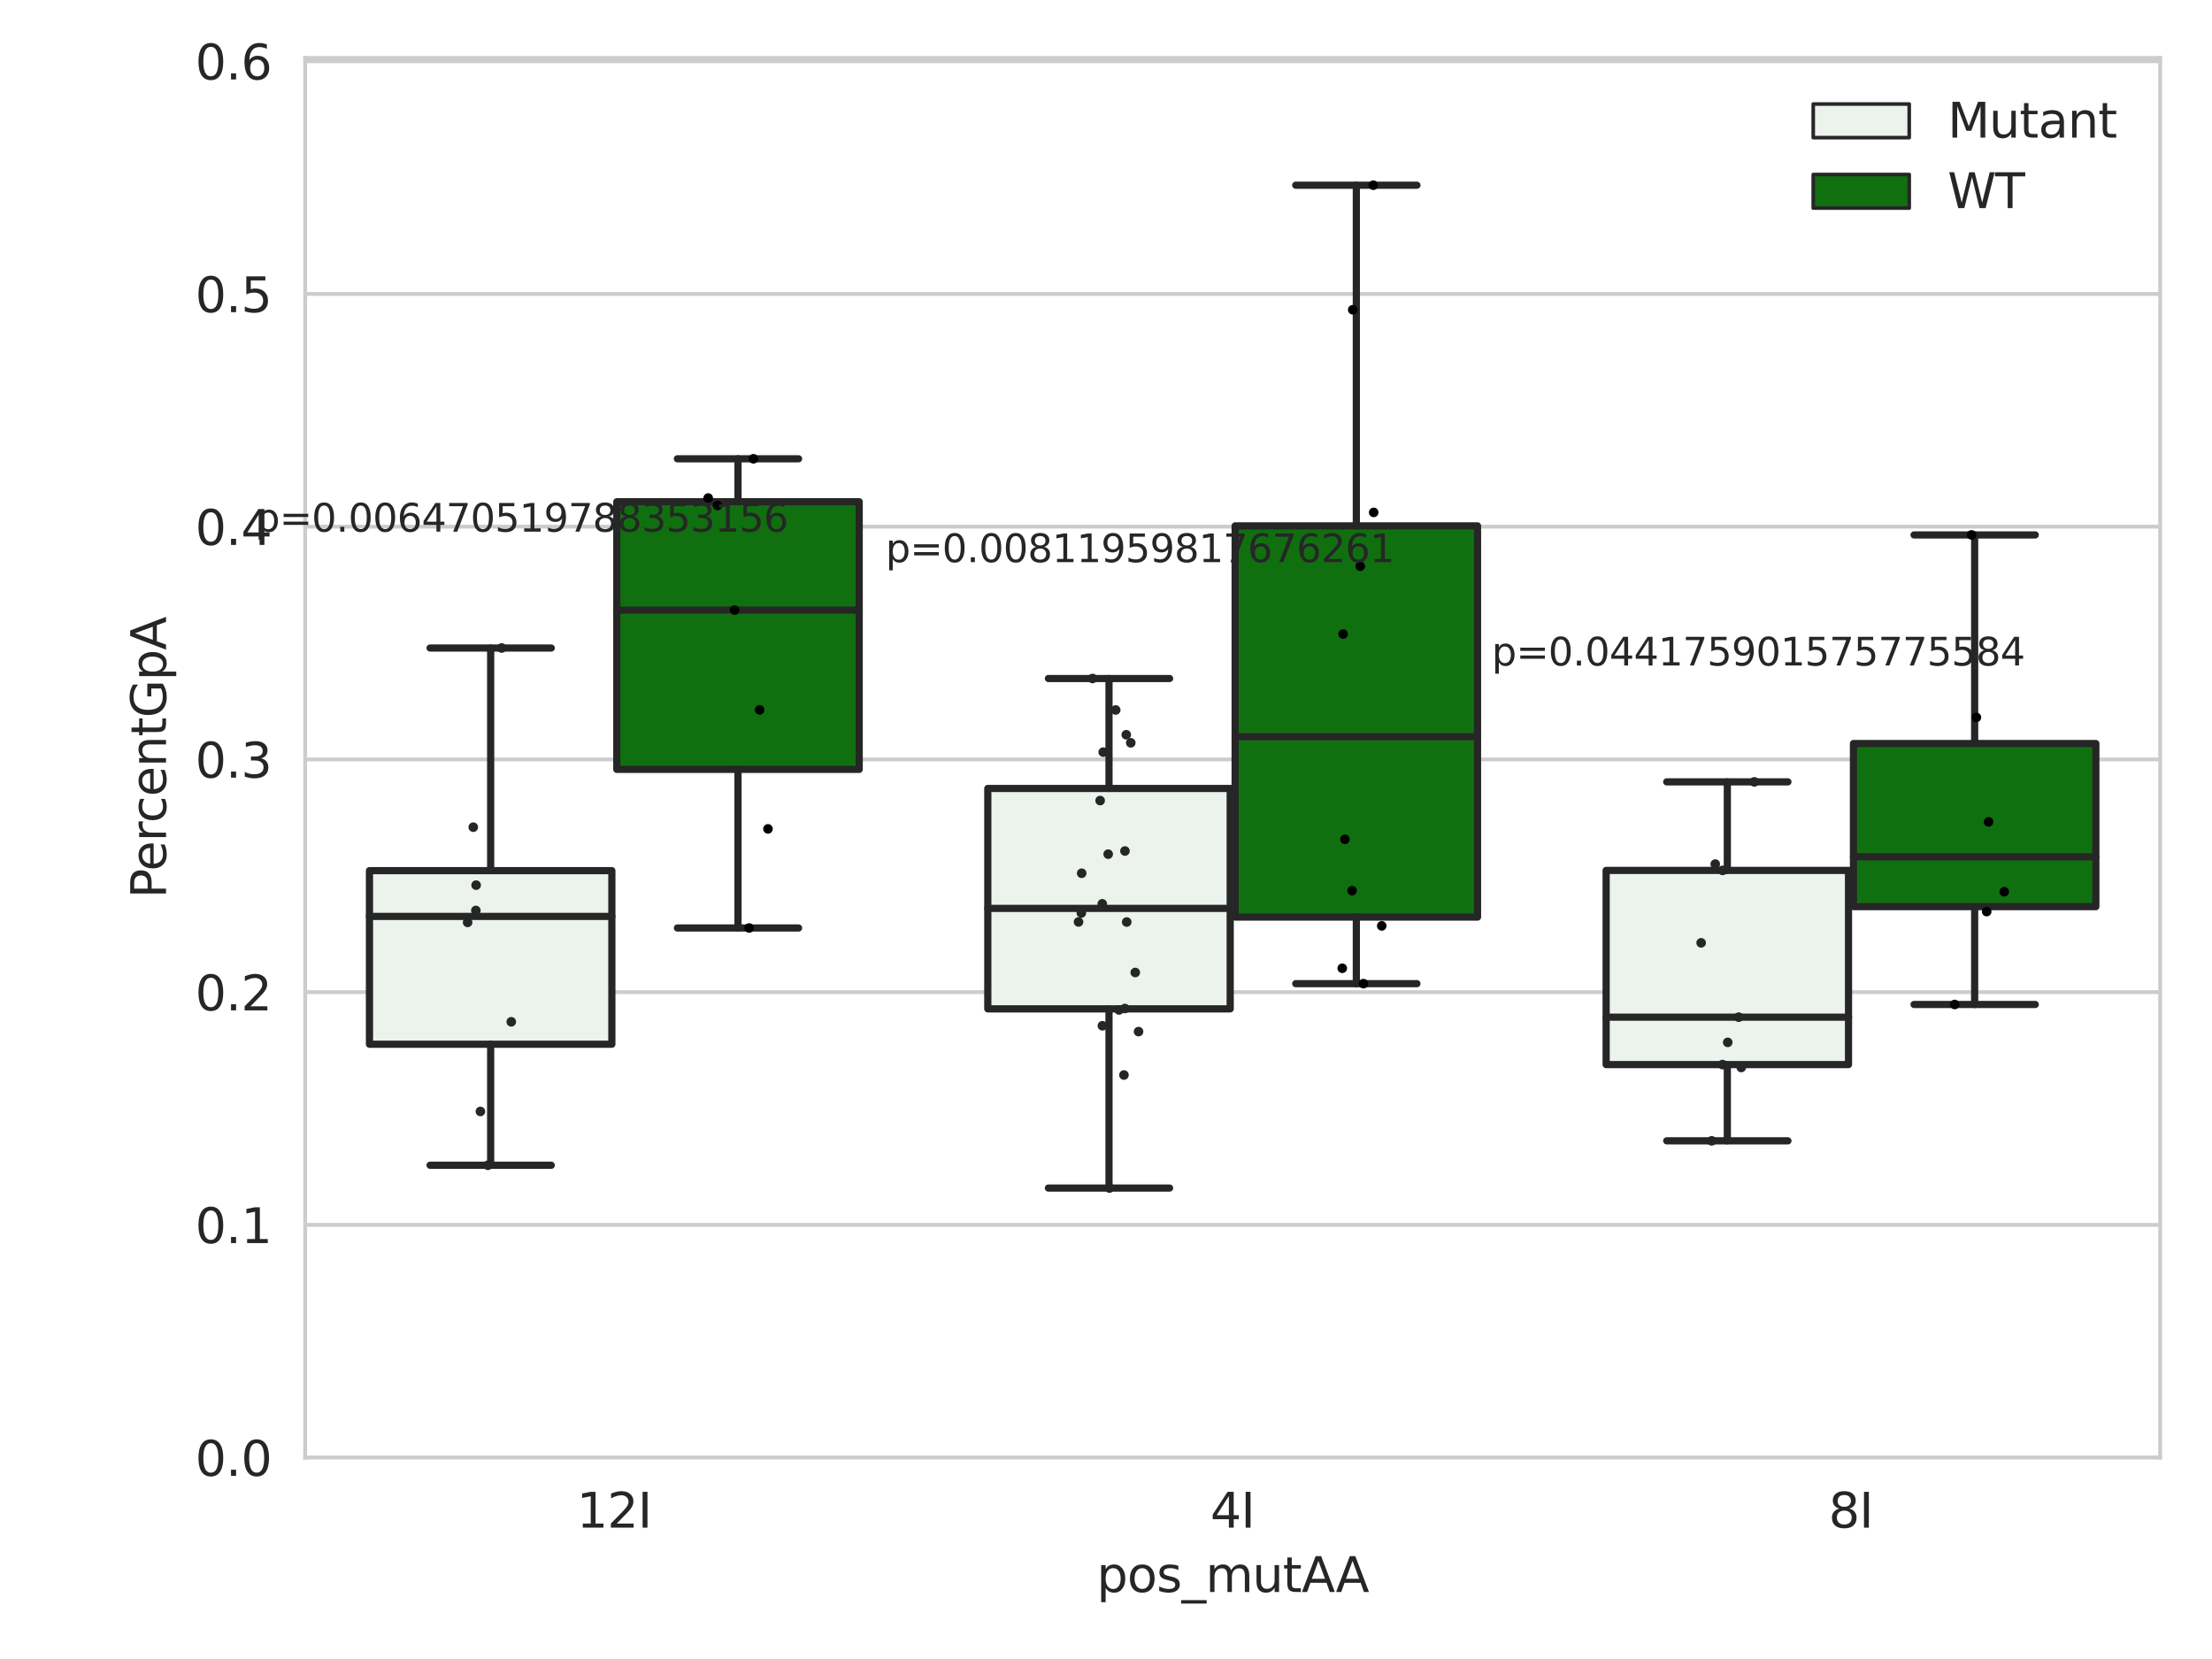 <?xml version="1.0" encoding="utf-8" standalone="no"?>
<!DOCTYPE svg PUBLIC "-//W3C//DTD SVG 1.1//EN"
  "http://www.w3.org/Graphics/SVG/1.1/DTD/svg11.dtd">
<svg xmlns:xlink="http://www.w3.org/1999/xlink" width="460.8pt" height="345.6pt" viewBox="0 0 460.8 345.6" xmlns="http://www.w3.org/2000/svg" version="1.1">
 <defs>
  <style type="text/css">*{stroke-linejoin: round; stroke-linecap: butt}</style>
 </defs>
 <g id="figure_1">
  <g id="patch_1">
   <path d="M 0 345.6 
L 460.8 345.6 
L 460.8 0 
L 0 0 
z
" style="fill: #ffffff"/>
  </g>
  <g id="axes_1">
   <g id="patch_2">
    <path d="M 63.571 303.64 
L 450 303.64 
L 450 12.075 
L 63.571 12.075 
z
" style="fill: #ffffff"/>
   </g>
   <g id="matplotlib.axis_1">
    <g id="xtick_1">
     <g id="text_1">
      <!-- 12I -->
      <g style="fill: #262626" transform="translate(120.139 318.238)scale(0.1 -0.1)">
       <defs>
        <path id="DejaVuSans-31" d="M 794 531 
L 1825 531 
L 1825 4091 
L 703 3866 
L 703 4441 
L 1819 4666 
L 2450 4666 
L 2450 531 
L 3481 531 
L 3481 0 
L 794 0 
L 794 531 
z
" transform="scale(0.016)"/>
        <path id="DejaVuSans-32" d="M 1228 531 
L 3431 531 
L 3431 0 
L 469 0 
L 469 531 
Q 828 903 1448 1529 
Q 2069 2156 2228 2338 
Q 2531 2678 2651 2914 
Q 2772 3150 2772 3378 
Q 2772 3750 2511 3984 
Q 2250 4219 1831 4219 
Q 1534 4219 1204 4116 
Q 875 4013 500 3803 
L 500 4441 
Q 881 4594 1212 4672 
Q 1544 4750 1819 4750 
Q 2544 4750 2975 4387 
Q 3406 4025 3406 3419 
Q 3406 3131 3298 2873 
Q 3191 2616 2906 2266 
Q 2828 2175 2409 1742 
Q 1991 1309 1228 531 
z
" transform="scale(0.016)"/>
        <path id="DejaVuSans-49" d="M 628 4666 
L 1259 4666 
L 1259 0 
L 628 0 
L 628 4666 
z
" transform="scale(0.016)"/>
       </defs>
       <use xlink:href="#DejaVuSans-31"/>
       <use xlink:href="#DejaVuSans-32" x="63.623"/>
       <use xlink:href="#DejaVuSans-49" x="127.246"/>
      </g>
     </g>
    </g>
    <g id="xtick_2">
     <g id="text_2">
      <!-- 4I -->
      <g style="fill: #262626" transform="translate(252.129 318.238)scale(0.1 -0.1)">
       <defs>
        <path id="DejaVuSans-34" d="M 2419 4116 
L 825 1625 
L 2419 1625 
L 2419 4116 
z
M 2253 4666 
L 3047 4666 
L 3047 1625 
L 3713 1625 
L 3713 1100 
L 3047 1100 
L 3047 0 
L 2419 0 
L 2419 1100 
L 313 1100 
L 313 1709 
L 2253 4666 
z
" transform="scale(0.016)"/>
       </defs>
       <use xlink:href="#DejaVuSans-34"/>
       <use xlink:href="#DejaVuSans-49" x="63.623"/>
      </g>
     </g>
    </g>
    <g id="xtick_3">
     <g id="text_3">
      <!-- 8I -->
      <g style="fill: #262626" transform="translate(380.939 318.238)scale(0.1 -0.1)">
       <defs>
        <path id="DejaVuSans-38" d="M 2034 2216 
Q 1584 2216 1326 1975 
Q 1069 1734 1069 1313 
Q 1069 891 1326 650 
Q 1584 409 2034 409 
Q 2484 409 2743 651 
Q 3003 894 3003 1313 
Q 3003 1734 2745 1975 
Q 2488 2216 2034 2216 
z
M 1403 2484 
Q 997 2584 770 2862 
Q 544 3141 544 3541 
Q 544 4100 942 4425 
Q 1341 4750 2034 4750 
Q 2731 4750 3128 4425 
Q 3525 4100 3525 3541 
Q 3525 3141 3298 2862 
Q 3072 2584 2669 2484 
Q 3125 2378 3379 2068 
Q 3634 1759 3634 1313 
Q 3634 634 3220 271 
Q 2806 -91 2034 -91 
Q 1263 -91 848 271 
Q 434 634 434 1313 
Q 434 1759 690 2068 
Q 947 2378 1403 2484 
z
M 1172 3481 
Q 1172 3119 1398 2916 
Q 1625 2713 2034 2713 
Q 2441 2713 2670 2916 
Q 2900 3119 2900 3481 
Q 2900 3844 2670 4047 
Q 2441 4250 2034 4250 
Q 1625 4250 1398 4047 
Q 1172 3844 1172 3481 
z
" transform="scale(0.016)"/>
       </defs>
       <use xlink:href="#DejaVuSans-38"/>
       <use xlink:href="#DejaVuSans-49" x="63.623"/>
      </g>
     </g>
    </g>
    <g id="text_4">
     <!-- pos_mutAA -->
     <g style="fill: #262626" transform="translate(228.47 331.638)scale(0.1 -0.1)">
      <defs>
       <path id="DejaVuSans-70" d="M 1159 525 
L 1159 -1331 
L 581 -1331 
L 581 3500 
L 1159 3500 
L 1159 2969 
Q 1341 3281 1617 3432 
Q 1894 3584 2278 3584 
Q 2916 3584 3314 3078 
Q 3713 2572 3713 1747 
Q 3713 922 3314 415 
Q 2916 -91 2278 -91 
Q 1894 -91 1617 61 
Q 1341 213 1159 525 
z
M 3116 1747 
Q 3116 2381 2855 2742 
Q 2594 3103 2138 3103 
Q 1681 3103 1420 2742 
Q 1159 2381 1159 1747 
Q 1159 1113 1420 752 
Q 1681 391 2138 391 
Q 2594 391 2855 752 
Q 3116 1113 3116 1747 
z
" transform="scale(0.016)"/>
       <path id="DejaVuSans-6f" d="M 1959 3097 
Q 1497 3097 1228 2736 
Q 959 2375 959 1747 
Q 959 1119 1226 758 
Q 1494 397 1959 397 
Q 2419 397 2687 759 
Q 2956 1122 2956 1747 
Q 2956 2369 2687 2733 
Q 2419 3097 1959 3097 
z
M 1959 3584 
Q 2709 3584 3137 3096 
Q 3566 2609 3566 1747 
Q 3566 888 3137 398 
Q 2709 -91 1959 -91 
Q 1206 -91 779 398 
Q 353 888 353 1747 
Q 353 2609 779 3096 
Q 1206 3584 1959 3584 
z
" transform="scale(0.016)"/>
       <path id="DejaVuSans-73" d="M 2834 3397 
L 2834 2853 
Q 2591 2978 2328 3040 
Q 2066 3103 1784 3103 
Q 1356 3103 1142 2972 
Q 928 2841 928 2578 
Q 928 2378 1081 2264 
Q 1234 2150 1697 2047 
L 1894 2003 
Q 2506 1872 2764 1633 
Q 3022 1394 3022 966 
Q 3022 478 2636 193 
Q 2250 -91 1575 -91 
Q 1294 -91 989 -36 
Q 684 19 347 128 
L 347 722 
Q 666 556 975 473 
Q 1284 391 1588 391 
Q 1994 391 2212 530 
Q 2431 669 2431 922 
Q 2431 1156 2273 1281 
Q 2116 1406 1581 1522 
L 1381 1569 
Q 847 1681 609 1914 
Q 372 2147 372 2553 
Q 372 3047 722 3315 
Q 1072 3584 1716 3584 
Q 2034 3584 2315 3537 
Q 2597 3491 2834 3397 
z
" transform="scale(0.016)"/>
       <path id="DejaVuSans-5f" d="M 3263 -1063 
L 3263 -1509 
L -63 -1509 
L -63 -1063 
L 3263 -1063 
z
" transform="scale(0.016)"/>
       <path id="DejaVuSans-6d" d="M 3328 2828 
Q 3544 3216 3844 3400 
Q 4144 3584 4550 3584 
Q 5097 3584 5394 3201 
Q 5691 2819 5691 2113 
L 5691 0 
L 5113 0 
L 5113 2094 
Q 5113 2597 4934 2840 
Q 4756 3084 4391 3084 
Q 3944 3084 3684 2787 
Q 3425 2491 3425 1978 
L 3425 0 
L 2847 0 
L 2847 2094 
Q 2847 2600 2669 2842 
Q 2491 3084 2119 3084 
Q 1678 3084 1418 2786 
Q 1159 2488 1159 1978 
L 1159 0 
L 581 0 
L 581 3500 
L 1159 3500 
L 1159 2956 
Q 1356 3278 1631 3431 
Q 1906 3584 2284 3584 
Q 2666 3584 2933 3390 
Q 3200 3197 3328 2828 
z
" transform="scale(0.016)"/>
       <path id="DejaVuSans-75" d="M 544 1381 
L 544 3500 
L 1119 3500 
L 1119 1403 
Q 1119 906 1312 657 
Q 1506 409 1894 409 
Q 2359 409 2629 706 
Q 2900 1003 2900 1516 
L 2900 3500 
L 3475 3500 
L 3475 0 
L 2900 0 
L 2900 538 
Q 2691 219 2414 64 
Q 2138 -91 1772 -91 
Q 1169 -91 856 284 
Q 544 659 544 1381 
z
M 1991 3584 
L 1991 3584 
z
" transform="scale(0.016)"/>
       <path id="DejaVuSans-74" d="M 1172 4494 
L 1172 3500 
L 2356 3500 
L 2356 3053 
L 1172 3053 
L 1172 1153 
Q 1172 725 1289 603 
Q 1406 481 1766 481 
L 2356 481 
L 2356 0 
L 1766 0 
Q 1100 0 847 248 
Q 594 497 594 1153 
L 594 3053 
L 172 3053 
L 172 3500 
L 594 3500 
L 594 4494 
L 1172 4494 
z
" transform="scale(0.016)"/>
       <path id="DejaVuSans-41" d="M 2188 4044 
L 1331 1722 
L 3047 1722 
L 2188 4044 
z
M 1831 4666 
L 2547 4666 
L 4325 0 
L 3669 0 
L 3244 1197 
L 1141 1197 
L 716 0 
L 50 0 
L 1831 4666 
z
" transform="scale(0.016)"/>
      </defs>
      <use xlink:href="#DejaVuSans-70"/>
      <use xlink:href="#DejaVuSans-6f" x="63.477"/>
      <use xlink:href="#DejaVuSans-73" x="124.658"/>
      <use xlink:href="#DejaVuSans-5f" x="176.758"/>
      <use xlink:href="#DejaVuSans-6d" x="226.758"/>
      <use xlink:href="#DejaVuSans-75" x="324.17"/>
      <use xlink:href="#DejaVuSans-74" x="387.549"/>
      <use xlink:href="#DejaVuSans-41" x="426.758"/>
      <use xlink:href="#DejaVuSans-41" x="497.916"/>
     </g>
    </g>
   </g>
   <g id="matplotlib.axis_2">
    <g id="ytick_1">
     <g id="line2d_1">
      <path d="M 63.571 303.64 
L 450 303.64 
" clip-path="url(#pc6956f5f3c)" style="fill: none; stroke: #cccccc; stroke-width: 0.8; stroke-linecap: round"/>
     </g>
     <g id="text_5">
      <!-- 0.0 -->
      <g style="fill: #262626" transform="translate(40.668 307.439)scale(0.1 -0.1)">
       <defs>
        <path id="DejaVuSans-30" d="M 2034 4250 
Q 1547 4250 1301 3770 
Q 1056 3291 1056 2328 
Q 1056 1369 1301 889 
Q 1547 409 2034 409 
Q 2525 409 2770 889 
Q 3016 1369 3016 2328 
Q 3016 3291 2770 3770 
Q 2525 4250 2034 4250 
z
M 2034 4750 
Q 2819 4750 3233 4129 
Q 3647 3509 3647 2328 
Q 3647 1150 3233 529 
Q 2819 -91 2034 -91 
Q 1250 -91 836 529 
Q 422 1150 422 2328 
Q 422 3509 836 4129 
Q 1250 4750 2034 4750 
z
" transform="scale(0.016)"/>
        <path id="DejaVuSans-2e" d="M 684 794 
L 1344 794 
L 1344 0 
L 684 0 
L 684 794 
z
" transform="scale(0.016)"/>
       </defs>
       <use xlink:href="#DejaVuSans-30"/>
       <use xlink:href="#DejaVuSans-2e" x="63.623"/>
       <use xlink:href="#DejaVuSans-30" x="95.41"/>
      </g>
     </g>
    </g>
    <g id="ytick_2">
     <g id="line2d_2">
      <path d="M 63.571 255.159 
L 450 255.159 
" clip-path="url(#pc6956f5f3c)" style="fill: none; stroke: #cccccc; stroke-width: 0.8; stroke-linecap: round"/>
     </g>
     <g id="text_6">
      <!-- 0.1 -->
      <g style="fill: #262626" transform="translate(40.668 258.958)scale(0.1 -0.1)">
       <use xlink:href="#DejaVuSans-30"/>
       <use xlink:href="#DejaVuSans-2e" x="63.623"/>
       <use xlink:href="#DejaVuSans-31" x="95.41"/>
      </g>
     </g>
    </g>
    <g id="ytick_3">
     <g id="line2d_3">
      <path d="M 63.571 206.678 
L 450 206.678 
" clip-path="url(#pc6956f5f3c)" style="fill: none; stroke: #cccccc; stroke-width: 0.8; stroke-linecap: round"/>
     </g>
     <g id="text_7">
      <!-- 0.2 -->
      <g style="fill: #262626" transform="translate(40.668 210.478)scale(0.1 -0.1)">
       <use xlink:href="#DejaVuSans-30"/>
       <use xlink:href="#DejaVuSans-2e" x="63.623"/>
       <use xlink:href="#DejaVuSans-32" x="95.41"/>
      </g>
     </g>
    </g>
    <g id="ytick_4">
     <g id="line2d_4">
      <path d="M 63.571 158.197 
L 450 158.197 
" clip-path="url(#pc6956f5f3c)" style="fill: none; stroke: #cccccc; stroke-width: 0.8; stroke-linecap: round"/>
     </g>
     <g id="text_8">
      <!-- 0.3 -->
      <g style="fill: #262626" transform="translate(40.668 161.997)scale(0.1 -0.1)">
       <defs>
        <path id="DejaVuSans-33" d="M 2597 2516 
Q 3050 2419 3304 2112 
Q 3559 1806 3559 1356 
Q 3559 666 3084 287 
Q 2609 -91 1734 -91 
Q 1441 -91 1130 -33 
Q 819 25 488 141 
L 488 750 
Q 750 597 1062 519 
Q 1375 441 1716 441 
Q 2309 441 2620 675 
Q 2931 909 2931 1356 
Q 2931 1769 2642 2001 
Q 2353 2234 1838 2234 
L 1294 2234 
L 1294 2753 
L 1863 2753 
Q 2328 2753 2575 2939 
Q 2822 3125 2822 3475 
Q 2822 3834 2567 4026 
Q 2313 4219 1838 4219 
Q 1578 4219 1281 4162 
Q 984 4106 628 3988 
L 628 4550 
Q 988 4650 1302 4700 
Q 1616 4750 1894 4750 
Q 2613 4750 3031 4423 
Q 3450 4097 3450 3541 
Q 3450 3153 3228 2886 
Q 3006 2619 2597 2516 
z
" transform="scale(0.016)"/>
       </defs>
       <use xlink:href="#DejaVuSans-30"/>
       <use xlink:href="#DejaVuSans-2e" x="63.623"/>
       <use xlink:href="#DejaVuSans-33" x="95.41"/>
      </g>
     </g>
    </g>
    <g id="ytick_5">
     <g id="line2d_5">
      <path d="M 63.571 109.717 
L 450 109.717 
" clip-path="url(#pc6956f5f3c)" style="fill: none; stroke: #cccccc; stroke-width: 0.8; stroke-linecap: round"/>
     </g>
     <g id="text_9">
      <!-- 0.4 -->
      <g style="fill: #262626" transform="translate(40.668 113.516)scale(0.1 -0.1)">
       <use xlink:href="#DejaVuSans-30"/>
       <use xlink:href="#DejaVuSans-2e" x="63.623"/>
       <use xlink:href="#DejaVuSans-34" x="95.41"/>
      </g>
     </g>
    </g>
    <g id="ytick_6">
     <g id="line2d_6">
      <path d="M 63.571 61.236 
L 450 61.236 
" clip-path="url(#pc6956f5f3c)" style="fill: none; stroke: #cccccc; stroke-width: 0.8; stroke-linecap: round"/>
     </g>
     <g id="text_10">
      <!-- 0.5 -->
      <g style="fill: #262626" transform="translate(40.668 65.035)scale(0.1 -0.1)">
       <defs>
        <path id="DejaVuSans-35" d="M 691 4666 
L 3169 4666 
L 3169 4134 
L 1269 4134 
L 1269 2991 
Q 1406 3038 1543 3061 
Q 1681 3084 1819 3084 
Q 2600 3084 3056 2656 
Q 3513 2228 3513 1497 
Q 3513 744 3044 326 
Q 2575 -91 1722 -91 
Q 1428 -91 1123 -41 
Q 819 9 494 109 
L 494 744 
Q 775 591 1075 516 
Q 1375 441 1709 441 
Q 2250 441 2565 725 
Q 2881 1009 2881 1497 
Q 2881 1984 2565 2268 
Q 2250 2553 1709 2553 
Q 1456 2553 1204 2497 
Q 953 2441 691 2322 
L 691 4666 
z
" transform="scale(0.016)"/>
       </defs>
       <use xlink:href="#DejaVuSans-30"/>
       <use xlink:href="#DejaVuSans-2e" x="63.623"/>
       <use xlink:href="#DejaVuSans-35" x="95.41"/>
      </g>
     </g>
    </g>
    <g id="ytick_7">
     <g id="line2d_7">
      <path d="M 63.571 12.755 
L 450 12.755 
" clip-path="url(#pc6956f5f3c)" style="fill: none; stroke: #cccccc; stroke-width: 0.8; stroke-linecap: round"/>
     </g>
     <g id="text_11">
      <!-- 0.6 -->
      <g style="fill: #262626" transform="translate(40.668 16.554)scale(0.1 -0.1)">
       <defs>
        <path id="DejaVuSans-36" d="M 2113 2584 
Q 1688 2584 1439 2293 
Q 1191 2003 1191 1497 
Q 1191 994 1439 701 
Q 1688 409 2113 409 
Q 2538 409 2786 701 
Q 3034 994 3034 1497 
Q 3034 2003 2786 2293 
Q 2538 2584 2113 2584 
z
M 3366 4563 
L 3366 3988 
Q 3128 4100 2886 4159 
Q 2644 4219 2406 4219 
Q 1781 4219 1451 3797 
Q 1122 3375 1075 2522 
Q 1259 2794 1537 2939 
Q 1816 3084 2150 3084 
Q 2853 3084 3261 2657 
Q 3669 2231 3669 1497 
Q 3669 778 3244 343 
Q 2819 -91 2113 -91 
Q 1303 -91 875 529 
Q 447 1150 447 2328 
Q 447 3434 972 4092 
Q 1497 4750 2381 4750 
Q 2619 4750 2861 4703 
Q 3103 4656 3366 4563 
z
" transform="scale(0.016)"/>
       </defs>
       <use xlink:href="#DejaVuSans-30"/>
       <use xlink:href="#DejaVuSans-2e" x="63.623"/>
       <use xlink:href="#DejaVuSans-36" x="95.41"/>
      </g>
     </g>
    </g>
    <g id="text_12">
     <!-- PercentGpA -->
     <g style="fill: #262626" transform="translate(34.588 187.134)rotate(-90)scale(0.1 -0.1)">
      <defs>
       <path id="DejaVuSans-50" d="M 1259 4147 
L 1259 2394 
L 2053 2394 
Q 2494 2394 2734 2622 
Q 2975 2850 2975 3272 
Q 2975 3691 2734 3919 
Q 2494 4147 2053 4147 
L 1259 4147 
z
M 628 4666 
L 2053 4666 
Q 2838 4666 3239 4311 
Q 3641 3956 3641 3272 
Q 3641 2581 3239 2228 
Q 2838 1875 2053 1875 
L 1259 1875 
L 1259 0 
L 628 0 
L 628 4666 
z
" transform="scale(0.016)"/>
       <path id="DejaVuSans-65" d="M 3597 1894 
L 3597 1613 
L 953 1613 
Q 991 1019 1311 708 
Q 1631 397 2203 397 
Q 2534 397 2845 478 
Q 3156 559 3463 722 
L 3463 178 
Q 3153 47 2828 -22 
Q 2503 -91 2169 -91 
Q 1331 -91 842 396 
Q 353 884 353 1716 
Q 353 2575 817 3079 
Q 1281 3584 2069 3584 
Q 2775 3584 3186 3129 
Q 3597 2675 3597 1894 
z
M 3022 2063 
Q 3016 2534 2758 2815 
Q 2500 3097 2075 3097 
Q 1594 3097 1305 2825 
Q 1016 2553 972 2059 
L 3022 2063 
z
" transform="scale(0.016)"/>
       <path id="DejaVuSans-72" d="M 2631 2963 
Q 2534 3019 2420 3045 
Q 2306 3072 2169 3072 
Q 1681 3072 1420 2755 
Q 1159 2438 1159 1844 
L 1159 0 
L 581 0 
L 581 3500 
L 1159 3500 
L 1159 2956 
Q 1341 3275 1631 3429 
Q 1922 3584 2338 3584 
Q 2397 3584 2469 3576 
Q 2541 3569 2628 3553 
L 2631 2963 
z
" transform="scale(0.016)"/>
       <path id="DejaVuSans-63" d="M 3122 3366 
L 3122 2828 
Q 2878 2963 2633 3030 
Q 2388 3097 2138 3097 
Q 1578 3097 1268 2742 
Q 959 2388 959 1747 
Q 959 1106 1268 751 
Q 1578 397 2138 397 
Q 2388 397 2633 464 
Q 2878 531 3122 666 
L 3122 134 
Q 2881 22 2623 -34 
Q 2366 -91 2075 -91 
Q 1284 -91 818 406 
Q 353 903 353 1747 
Q 353 2603 823 3093 
Q 1294 3584 2113 3584 
Q 2378 3584 2631 3529 
Q 2884 3475 3122 3366 
z
" transform="scale(0.016)"/>
       <path id="DejaVuSans-6e" d="M 3513 2113 
L 3513 0 
L 2938 0 
L 2938 2094 
Q 2938 2591 2744 2837 
Q 2550 3084 2163 3084 
Q 1697 3084 1428 2787 
Q 1159 2491 1159 1978 
L 1159 0 
L 581 0 
L 581 3500 
L 1159 3500 
L 1159 2956 
Q 1366 3272 1645 3428 
Q 1925 3584 2291 3584 
Q 2894 3584 3203 3211 
Q 3513 2838 3513 2113 
z
" transform="scale(0.016)"/>
       <path id="DejaVuSans-47" d="M 3809 666 
L 3809 1919 
L 2778 1919 
L 2778 2438 
L 4434 2438 
L 4434 434 
Q 4069 175 3628 42 
Q 3188 -91 2688 -91 
Q 1594 -91 976 548 
Q 359 1188 359 2328 
Q 359 3472 976 4111 
Q 1594 4750 2688 4750 
Q 3144 4750 3555 4637 
Q 3966 4525 4313 4306 
L 4313 3634 
Q 3963 3931 3569 4081 
Q 3175 4231 2741 4231 
Q 1884 4231 1454 3753 
Q 1025 3275 1025 2328 
Q 1025 1384 1454 906 
Q 1884 428 2741 428 
Q 3075 428 3337 486 
Q 3600 544 3809 666 
z
" transform="scale(0.016)"/>
      </defs>
      <use xlink:href="#DejaVuSans-50"/>
      <use xlink:href="#DejaVuSans-65" x="56.678"/>
      <use xlink:href="#DejaVuSans-72" x="118.201"/>
      <use xlink:href="#DejaVuSans-63" x="157.064"/>
      <use xlink:href="#DejaVuSans-65" x="212.045"/>
      <use xlink:href="#DejaVuSans-6e" x="273.568"/>
      <use xlink:href="#DejaVuSans-74" x="336.947"/>
      <use xlink:href="#DejaVuSans-47" x="376.156"/>
      <use xlink:href="#DejaVuSans-70" x="453.646"/>
      <use xlink:href="#DejaVuSans-41" x="517.123"/>
     </g>
    </g>
   </g>
   <g id="patch_3">
    <path d="M 76.967 217.529 
L 127.461 217.529 
L 127.461 181.373 
L 76.967 181.373 
L 76.967 217.529 
z
" clip-path="url(#pc6956f5f3c)" style="fill: #ecf2ec; stroke: #262626; stroke-width: 1.5; stroke-linejoin: miter"/>
   </g>
   <g id="patch_4">
    <path d="M 128.491 160.274 
L 178.985 160.274 
L 178.985 104.524 
L 128.491 104.524 
L 128.491 160.274 
z
" clip-path="url(#pc6956f5f3c)" style="fill: #107010; stroke: #262626; stroke-width: 1.5; stroke-linejoin: miter"/>
   </g>
   <g id="patch_5">
    <path d="M 205.777 210.168 
L 256.27 210.168 
L 256.27 164.25 
L 205.777 164.25 
L 205.777 210.168 
z
" clip-path="url(#pc6956f5f3c)" style="fill: #ecf2ec; stroke: #262626; stroke-width: 1.5; stroke-linejoin: miter"/>
   </g>
   <g id="patch_6">
    <path d="M 257.301 191.042 
L 307.794 191.042 
L 307.794 109.549 
L 257.301 109.549 
L 257.301 191.042 
z
" clip-path="url(#pc6956f5f3c)" style="fill: #107010; stroke: #262626; stroke-width: 1.5; stroke-linejoin: miter"/>
   </g>
   <g id="patch_7">
    <path d="M 334.587 221.771 
L 385.08 221.771 
L 385.08 181.319 
L 334.587 181.319 
L 334.587 221.771 
z
" clip-path="url(#pc6956f5f3c)" style="fill: #ecf2ec; stroke: #262626; stroke-width: 1.5; stroke-linejoin: miter"/>
   </g>
   <g id="patch_8">
    <path d="M 386.11 188.867 
L 436.604 188.867 
L 436.604 154.892 
L 386.11 154.892 
L 386.11 188.867 
z
" clip-path="url(#pc6956f5f3c)" style="fill: #107010; stroke: #262626; stroke-width: 1.5; stroke-linejoin: miter"/>
   </g>
   <g id="patch_9">
    <path d="M 127.976 303.64 
L 127.976 303.64 
L 127.976 303.64 
L 127.976 303.64 
z
" clip-path="url(#pc6956f5f3c)" style="fill: #ecf2ec; stroke: #262626; stroke-width: 0.75; stroke-linejoin: miter"/>
   </g>
   <g id="patch_10">
    <path d="M 127.976 303.64 
L 127.976 303.64 
L 127.976 303.64 
L 127.976 303.64 
z
" clip-path="url(#pc6956f5f3c)" style="fill: #107010; stroke: #262626; stroke-width: 0.75; stroke-linejoin: miter"/>
   </g>
   <g id="PathCollection_1"/>
   <g id="PathCollection_2"/>
   <g id="line2d_8">
    <path d="M 102.214 217.529 
L 102.214 242.744 
" clip-path="url(#pc6956f5f3c)" style="fill: none; stroke: #262626; stroke-width: 1.5; stroke-linecap: round"/>
   </g>
   <g id="line2d_9">
    <path d="M 102.214 181.373 
L 102.214 134.992 
" clip-path="url(#pc6956f5f3c)" style="fill: none; stroke: #262626; stroke-width: 1.5; stroke-linecap: round"/>
   </g>
   <g id="line2d_10">
    <path d="M 89.591 242.744 
L 114.837 242.744 
" clip-path="url(#pc6956f5f3c)" style="fill: none; stroke: #262626; stroke-width: 1.5; stroke-linecap: round"/>
   </g>
   <g id="line2d_11">
    <path d="M 89.591 134.992 
L 114.837 134.992 
" clip-path="url(#pc6956f5f3c)" style="fill: none; stroke: #262626; stroke-width: 1.5; stroke-linecap: round"/>
   </g>
   <g id="line2d_12"/>
   <g id="line2d_13">
    <path d="M 153.738 160.274 
L 153.738 193.317 
" clip-path="url(#pc6956f5f3c)" style="fill: none; stroke: #262626; stroke-width: 1.5; stroke-linecap: round"/>
   </g>
   <g id="line2d_14">
    <path d="M 153.738 104.524 
L 153.738 95.573 
" clip-path="url(#pc6956f5f3c)" style="fill: none; stroke: #262626; stroke-width: 1.5; stroke-linecap: round"/>
   </g>
   <g id="line2d_15">
    <path d="M 141.115 193.317 
L 166.361 193.317 
" clip-path="url(#pc6956f5f3c)" style="fill: none; stroke: #262626; stroke-width: 1.5; stroke-linecap: round"/>
   </g>
   <g id="line2d_16">
    <path d="M 141.115 95.573 
L 166.361 95.573 
" clip-path="url(#pc6956f5f3c)" style="fill: none; stroke: #262626; stroke-width: 1.5; stroke-linecap: round"/>
   </g>
   <g id="line2d_17"/>
   <g id="line2d_18">
    <path d="M 231.024 210.168 
L 231.024 247.492 
" clip-path="url(#pc6956f5f3c)" style="fill: none; stroke: #262626; stroke-width: 1.5; stroke-linecap: round"/>
   </g>
   <g id="line2d_19">
    <path d="M 231.024 164.25 
L 231.024 141.345 
" clip-path="url(#pc6956f5f3c)" style="fill: none; stroke: #262626; stroke-width: 1.5; stroke-linecap: round"/>
   </g>
   <g id="line2d_20">
    <path d="M 218.4 247.492 
L 243.647 247.492 
" clip-path="url(#pc6956f5f3c)" style="fill: none; stroke: #262626; stroke-width: 1.5; stroke-linecap: round"/>
   </g>
   <g id="line2d_21">
    <path d="M 218.4 141.345 
L 243.647 141.345 
" clip-path="url(#pc6956f5f3c)" style="fill: none; stroke: #262626; stroke-width: 1.5; stroke-linecap: round"/>
   </g>
   <g id="line2d_22"/>
   <g id="line2d_23">
    <path d="M 282.548 191.042 
L 282.548 204.914 
" clip-path="url(#pc6956f5f3c)" style="fill: none; stroke: #262626; stroke-width: 1.5; stroke-linecap: round"/>
   </g>
   <g id="line2d_24">
    <path d="M 282.548 109.549 
L 282.548 38.581 
" clip-path="url(#pc6956f5f3c)" style="fill: none; stroke: #262626; stroke-width: 1.5; stroke-linecap: round"/>
   </g>
   <g id="line2d_25">
    <path d="M 269.924 204.914 
L 295.171 204.914 
" clip-path="url(#pc6956f5f3c)" style="fill: none; stroke: #262626; stroke-width: 1.5; stroke-linecap: round"/>
   </g>
   <g id="line2d_26">
    <path d="M 269.924 38.581 
L 295.171 38.581 
" clip-path="url(#pc6956f5f3c)" style="fill: none; stroke: #262626; stroke-width: 1.5; stroke-linecap: round"/>
   </g>
   <g id="line2d_27"/>
   <g id="line2d_28">
    <path d="M 359.833 221.771 
L 359.833 237.656 
" clip-path="url(#pc6956f5f3c)" style="fill: none; stroke: #262626; stroke-width: 1.5; stroke-linecap: round"/>
   </g>
   <g id="line2d_29">
    <path d="M 359.833 181.319 
L 359.833 162.879 
" clip-path="url(#pc6956f5f3c)" style="fill: none; stroke: #262626; stroke-width: 1.5; stroke-linecap: round"/>
   </g>
   <g id="line2d_30">
    <path d="M 347.21 237.656 
L 372.457 237.656 
" clip-path="url(#pc6956f5f3c)" style="fill: none; stroke: #262626; stroke-width: 1.5; stroke-linecap: round"/>
   </g>
   <g id="line2d_31">
    <path d="M 347.21 162.879 
L 372.457 162.879 
" clip-path="url(#pc6956f5f3c)" style="fill: none; stroke: #262626; stroke-width: 1.5; stroke-linecap: round"/>
   </g>
   <g id="line2d_32"/>
   <g id="line2d_33">
    <path d="M 411.357 188.867 
L 411.357 209.252 
" clip-path="url(#pc6956f5f3c)" style="fill: none; stroke: #262626; stroke-width: 1.5; stroke-linecap: round"/>
   </g>
   <g id="line2d_34">
    <path d="M 411.357 154.892 
L 411.357 111.435 
" clip-path="url(#pc6956f5f3c)" style="fill: none; stroke: #262626; stroke-width: 1.5; stroke-linecap: round"/>
   </g>
   <g id="line2d_35">
    <path d="M 398.734 209.252 
L 423.98 209.252 
" clip-path="url(#pc6956f5f3c)" style="fill: none; stroke: #262626; stroke-width: 1.5; stroke-linecap: round"/>
   </g>
   <g id="line2d_36">
    <path d="M 398.734 111.435 
L 423.98 111.435 
" clip-path="url(#pc6956f5f3c)" style="fill: none; stroke: #262626; stroke-width: 1.5; stroke-linecap: round"/>
   </g>
   <g id="line2d_37"/>
   <g id="line2d_38">
    <path d="M 76.967 190.91 
L 127.461 190.91 
" clip-path="url(#pc6956f5f3c)" style="fill: none; stroke: #262626; stroke-width: 1.5; stroke-linecap: round"/>
   </g>
   <g id="line2d_39">
    <path d="M 128.491 127.097 
L 178.985 127.097 
" clip-path="url(#pc6956f5f3c)" style="fill: none; stroke: #262626; stroke-width: 1.5; stroke-linecap: round"/>
   </g>
   <g id="line2d_40">
    <path d="M 205.777 189.236 
L 256.27 189.236 
" clip-path="url(#pc6956f5f3c)" style="fill: none; stroke: #262626; stroke-width: 1.5; stroke-linecap: round"/>
   </g>
   <g id="line2d_41">
    <path d="M 257.301 153.462 
L 307.794 153.462 
" clip-path="url(#pc6956f5f3c)" style="fill: none; stroke: #262626; stroke-width: 1.5; stroke-linecap: round"/>
   </g>
   <g id="line2d_42">
    <path d="M 334.587 211.893 
L 385.08 211.893 
" clip-path="url(#pc6956f5f3c)" style="fill: none; stroke: #262626; stroke-width: 1.5; stroke-linecap: round"/>
   </g>
   <g id="line2d_43">
    <path d="M 386.11 178.487 
L 436.604 178.487 
" clip-path="url(#pc6956f5f3c)" style="fill: none; stroke: #262626; stroke-width: 1.5; stroke-linecap: round"/>
   </g>
   <g id="patch_11">
    <path d="M 63.571 303.64 
L 63.571 12.075 
" style="fill: none; stroke: #cccccc; stroke-width: 0.8; stroke-linejoin: miter; stroke-linecap: square"/>
   </g>
   <g id="patch_12">
    <path d="M 450 303.64 
L 450 12.075 
" style="fill: none; stroke: #cccccc; stroke-width: 0.8; stroke-linejoin: miter; stroke-linecap: square"/>
   </g>
   <g id="patch_13">
    <path d="M 63.571 303.64 
L 450 303.64 
" style="fill: none; stroke: #cccccc; stroke-width: 0.8; stroke-linejoin: miter; stroke-linecap: square"/>
   </g>
   <g id="patch_14">
    <path d="M 63.571 12.075 
L 450 12.075 
" style="fill: none; stroke: #cccccc; stroke-width: 0.8; stroke-linejoin: miter; stroke-linecap: square"/>
   </g>
   <g id="PathCollection_3">
    <defs>
     <path id="C0_0_16d9688a52" d="M 0 1 
C 0.265 1 0.52 0.895 0.707 0.707 
C 0.895 0.52 1 0.265 1 -0 
C 1 -0.265 0.895 -0.52 0.707 -0.707 
C 0.52 -0.895 0.265 -1 0 -1 
C -0.265 -1 -0.52 -0.895 -0.707 -0.707 
C -0.895 -0.52 -1 -0.265 -1 0 
C -1 0.265 -0.895 0.52 -0.707 0.707 
C -0.52 0.895 -0.265 1 0 1 
z
"/>
    </defs>
    <g clip-path="url(#pc6956f5f3c)">
     <use xlink:href="#C0_0_16d9688a52" x="100.076" y="231.535" style="fill: #262626"/>
    </g>
    <g clip-path="url(#pc6956f5f3c)">
     <use xlink:href="#C0_0_16d9688a52" x="97.414" y="192.153" style="fill: #262626"/>
    </g>
    <g clip-path="url(#pc6956f5f3c)">
     <use xlink:href="#C0_0_16d9688a52" x="106.507" y="212.86" style="fill: #262626"/>
    </g>
    <g clip-path="url(#pc6956f5f3c)">
     <use xlink:href="#C0_0_16d9688a52" x="99.185" y="184.392" style="fill: #262626"/>
    </g>
    <g clip-path="url(#pc6956f5f3c)">
     <use xlink:href="#C0_0_16d9688a52" x="104.498" y="134.992" style="fill: #262626"/>
    </g>
    <g clip-path="url(#pc6956f5f3c)">
     <use xlink:href="#C0_0_16d9688a52" x="98.593" y="172.317" style="fill: #262626"/>
    </g>
    <g clip-path="url(#pc6956f5f3c)">
     <use xlink:href="#C0_0_16d9688a52" x="101.642" y="242.744" style="fill: #262626"/>
    </g>
    <g clip-path="url(#pc6956f5f3c)">
     <use xlink:href="#C0_0_16d9688a52" x="99.128" y="189.667" style="fill: #262626"/>
    </g>
   </g>
   <g id="PathCollection_4">
    <defs>
     <path id="C1_0_2838a0b4e7" d="M 0 1 
C 0.265 1 0.52 0.895 0.707 0.707 
C 0.895 0.52 1 0.265 1 -0 
C 1 -0.265 0.895 -0.52 0.707 -0.707 
C 0.52 -0.895 0.265 -1 0 -1 
C -0.265 -1 -0.52 -0.895 -0.707 -0.707 
C -0.895 -0.52 -1 -0.265 -1 0 
C -1 0.265 -0.895 0.52 -0.707 0.707 
C -0.52 0.895 -0.265 1 0 1 
z
"/>
    </defs>
    <g clip-path="url(#pc6956f5f3c)">
     <use xlink:href="#C1_0_2838a0b4e7" x="153.045" y="127.097"/>
    </g>
    <g clip-path="url(#pc6956f5f3c)">
     <use xlink:href="#C1_0_2838a0b4e7" x="158.245" y="147.877"/>
    </g>
    <g clip-path="url(#pc6956f5f3c)">
     <use xlink:href="#C1_0_2838a0b4e7" x="149.46" y="105.304"/>
    </g>
    <g clip-path="url(#pc6956f5f3c)">
     <use xlink:href="#C1_0_2838a0b4e7" x="156.054" y="193.317"/>
    </g>
    <g clip-path="url(#pc6956f5f3c)">
     <use xlink:href="#C1_0_2838a0b4e7" x="156.958" y="95.573"/>
    </g>
    <g clip-path="url(#pc6956f5f3c)">
     <use xlink:href="#C1_0_2838a0b4e7" x="159.982" y="172.671"/>
    </g>
    <g clip-path="url(#pc6956f5f3c)">
     <use xlink:href="#C1_0_2838a0b4e7" x="147.53" y="103.744"/>
    </g>
   </g>
   <g id="PathCollection_5">
    <defs>
     <path id="C2_0_40fb29b101" d="M 0 1 
C 0.265 1 0.52 0.895 0.707 0.707 
C 0.895 0.52 1 0.265 1 -0 
C 1 -0.265 0.895 -0.52 0.707 -0.707 
C 0.52 -0.895 0.265 -1 0 -1 
C -0.265 -1 -0.52 -0.895 -0.707 -0.707 
C -0.895 -0.52 -1 -0.265 -1 0 
C -1 0.265 -0.895 0.52 -0.707 0.707 
C -0.52 0.895 -0.265 1 0 1 
z
"/>
    </defs>
    <g clip-path="url(#pc6956f5f3c)">
     <use xlink:href="#C2_0_40fb29b101" x="227.597" y="141.345" style="fill: #262626"/>
    </g>
    <g clip-path="url(#pc6956f5f3c)">
     <use xlink:href="#C2_0_40fb29b101" x="229.623" y="188.278" style="fill: #262626"/>
    </g>
    <g clip-path="url(#pc6956f5f3c)">
     <use xlink:href="#C2_0_40fb29b101" x="234.34" y="210.092" style="fill: #262626"/>
    </g>
    <g clip-path="url(#pc6956f5f3c)">
     <use xlink:href="#C2_0_40fb29b101" x="232.425" y="147.903" style="fill: #262626"/>
    </g>
    <g clip-path="url(#pc6956f5f3c)">
     <use xlink:href="#C2_0_40fb29b101" x="225.268" y="190.194" style="fill: #262626"/>
    </g>
    <g clip-path="url(#pc6956f5f3c)">
     <use xlink:href="#C2_0_40fb29b101" x="229.82" y="156.684" style="fill: #262626"/>
    </g>
    <g clip-path="url(#pc6956f5f3c)">
     <use xlink:href="#C2_0_40fb29b101" x="234.618" y="153.056" style="fill: #262626"/>
    </g>
    <g clip-path="url(#pc6956f5f3c)">
     <use xlink:href="#C2_0_40fb29b101" x="236.497" y="202.588" style="fill: #262626"/>
    </g>
    <g clip-path="url(#pc6956f5f3c)">
     <use xlink:href="#C2_0_40fb29b101" x="233.11" y="210.396" style="fill: #262626"/>
    </g>
    <g clip-path="url(#pc6956f5f3c)">
     <use xlink:href="#C2_0_40fb29b101" x="224.679" y="192.057" style="fill: #262626"/>
    </g>
    <g clip-path="url(#pc6956f5f3c)">
     <use xlink:href="#C2_0_40fb29b101" x="229.651" y="213.687" style="fill: #262626"/>
    </g>
    <g clip-path="url(#pc6956f5f3c)">
     <use xlink:href="#C2_0_40fb29b101" x="235.563" y="154.738" style="fill: #262626"/>
    </g>
    <g clip-path="url(#pc6956f5f3c)">
     <use xlink:href="#C2_0_40fb29b101" x="231.11" y="247.492" style="fill: #262626"/>
    </g>
    <g clip-path="url(#pc6956f5f3c)">
     <use xlink:href="#C2_0_40fb29b101" x="234.138" y="223.945" style="fill: #262626"/>
    </g>
    <g clip-path="url(#pc6956f5f3c)">
     <use xlink:href="#C2_0_40fb29b101" x="225.336" y="181.917" style="fill: #262626"/>
    </g>
    <g clip-path="url(#pc6956f5f3c)">
     <use xlink:href="#C2_0_40fb29b101" x="234.35" y="177.279" style="fill: #262626"/>
    </g>
    <g clip-path="url(#pc6956f5f3c)">
     <use xlink:href="#C2_0_40fb29b101" x="229.181" y="166.772" style="fill: #262626"/>
    </g>
    <g clip-path="url(#pc6956f5f3c)">
     <use xlink:href="#C2_0_40fb29b101" x="230.852" y="177.937" style="fill: #262626"/>
    </g>
    <g clip-path="url(#pc6956f5f3c)">
     <use xlink:href="#C2_0_40fb29b101" x="237.182" y="214.901" style="fill: #262626"/>
    </g>
    <g clip-path="url(#pc6956f5f3c)">
     <use xlink:href="#C2_0_40fb29b101" x="234.716" y="192.072" style="fill: #262626"/>
    </g>
   </g>
   <g id="PathCollection_6">
    <defs>
     <path id="C3_0_8bb1ab2dee" d="M 0 1 
C 0.265 1 0.52 0.895 0.707 0.707 
C 0.895 0.52 1 0.265 1 -0 
C 1 -0.265 0.895 -0.52 0.707 -0.707 
C 0.52 -0.895 0.265 -1 0 -1 
C -0.265 -1 -0.52 -0.895 -0.707 -0.707 
C -0.895 -0.52 -1 -0.265 -1 0 
C -1 0.265 -0.895 0.52 -0.707 0.707 
C -0.52 0.895 -0.265 1 0 1 
z
"/>
    </defs>
    <g clip-path="url(#pc6956f5f3c)">
     <use xlink:href="#C3_0_8bb1ab2dee" x="279.792" y="132.081"/>
    </g>
    <g clip-path="url(#pc6956f5f3c)">
     <use xlink:href="#C3_0_8bb1ab2dee" x="283.365" y="117.967"/>
    </g>
    <g clip-path="url(#pc6956f5f3c)">
     <use xlink:href="#C3_0_8bb1ab2dee" x="286.088" y="38.581"/>
    </g>
    <g clip-path="url(#pc6956f5f3c)">
     <use xlink:href="#C3_0_8bb1ab2dee" x="280.164" y="174.843"/>
    </g>
    <g clip-path="url(#pc6956f5f3c)">
     <use xlink:href="#C3_0_8bb1ab2dee" x="286.165" y="106.743"/>
    </g>
    <g clip-path="url(#pc6956f5f3c)">
     <use xlink:href="#C3_0_8bb1ab2dee" x="281.666" y="185.538"/>
    </g>
    <g clip-path="url(#pc6956f5f3c)">
     <use xlink:href="#C3_0_8bb1ab2dee" x="281.804" y="64.53"/>
    </g>
    <g clip-path="url(#pc6956f5f3c)">
     <use xlink:href="#C3_0_8bb1ab2dee" x="287.84" y="192.876"/>
    </g>
    <g clip-path="url(#pc6956f5f3c)">
     <use xlink:href="#C3_0_8bb1ab2dee" x="284.035" y="204.914"/>
    </g>
    <g clip-path="url(#pc6956f5f3c)">
     <use xlink:href="#C3_0_8bb1ab2dee" x="279.616" y="201.708"/>
    </g>
   </g>
   <g id="PathCollection_7">
    <defs>
     <path id="C4_0_16f51b1ab3" d="M 0 1 
C 0.265 1 0.52 0.895 0.707 0.707 
C 0.895 0.52 1 0.265 1 -0 
C 1 -0.265 0.895 -0.52 0.707 -0.707 
C 0.52 -0.895 0.265 -1 0 -1 
C -0.265 -1 -0.52 -0.895 -0.707 -0.707 
C -0.895 -0.52 -1 -0.265 -1 0 
C -1 0.265 -0.895 0.52 -0.707 0.707 
C -0.52 0.895 -0.265 1 0 1 
z
"/>
    </defs>
    <g clip-path="url(#pc6956f5f3c)">
     <use xlink:href="#C4_0_16f51b1ab3" x="357.316" y="180.004" style="fill: #262626"/>
    </g>
    <g clip-path="url(#pc6956f5f3c)">
     <use xlink:href="#C4_0_16f51b1ab3" x="362.733" y="222.381" style="fill: #262626"/>
    </g>
    <g clip-path="url(#pc6956f5f3c)">
     <use xlink:href="#C4_0_16f51b1ab3" x="365.461" y="162.879" style="fill: #262626"/>
    </g>
    <g clip-path="url(#pc6956f5f3c)">
     <use xlink:href="#C4_0_16f51b1ab3" x="362.2" y="211.893" style="fill: #262626"/>
    </g>
    <g clip-path="url(#pc6956f5f3c)">
     <use xlink:href="#C4_0_16f51b1ab3" x="354.381" y="196.408" style="fill: #262626"/>
    </g>
    <g clip-path="url(#pc6956f5f3c)">
     <use xlink:href="#C4_0_16f51b1ab3" x="356.578" y="237.656" style="fill: #262626"/>
    </g>
    <g clip-path="url(#pc6956f5f3c)">
     <use xlink:href="#C4_0_16f51b1ab3" x="358.85" y="181.319" style="fill: #262626"/>
    </g>
    <g clip-path="url(#pc6956f5f3c)">
     <use xlink:href="#C4_0_16f51b1ab3" x="359.918" y="217.144" style="fill: #262626"/>
    </g>
    <g clip-path="url(#pc6956f5f3c)">
     <use xlink:href="#C4_0_16f51b1ab3" x="358.84" y="221.771" style="fill: #262626"/>
    </g>
   </g>
   <g id="PathCollection_8">
    <defs>
     <path id="C5_0_d01436b832" d="M 0 1 
C 0.265 1 0.52 0.895 0.707 0.707 
C 0.895 0.52 1 0.265 1 -0 
C 1 -0.265 0.895 -0.52 0.707 -0.707 
C 0.52 -0.895 0.265 -1 0 -1 
C -0.265 -1 -0.52 -0.895 -0.707 -0.707 
C -0.895 -0.52 -1 -0.265 -1 0 
C -1 0.265 -0.895 0.52 -0.707 0.707 
C -0.52 0.895 -0.265 1 0 1 
z
"/>
    </defs>
    <g clip-path="url(#pc6956f5f3c)">
     <use xlink:href="#C5_0_d01436b832" x="413.862" y="189.9"/>
    </g>
    <g clip-path="url(#pc6956f5f3c)">
     <use xlink:href="#C5_0_d01436b832" x="414.257" y="171.205"/>
    </g>
    <g clip-path="url(#pc6956f5f3c)">
     <use xlink:href="#C5_0_d01436b832" x="417.52" y="185.768"/>
    </g>
    <g clip-path="url(#pc6956f5f3c)">
     <use xlink:href="#C5_0_d01436b832" x="407.203" y="209.252"/>
    </g>
    <g clip-path="url(#pc6956f5f3c)">
     <use xlink:href="#C5_0_d01436b832" x="410.708" y="111.435"/>
    </g>
    <g clip-path="url(#pc6956f5f3c)">
     <use xlink:href="#C5_0_d01436b832" x="411.724" y="149.455"/>
    </g>
   </g>
   <g id="text_13">
    <!-- 8 -->
    <g style="fill: #262626" transform="translate(108.655 -496.294)scale(0.1 -0.1)">
     <use xlink:href="#DejaVuSans-38"/>
    </g>
   </g>
   <g id="text_14">
    <!-- p=0.006470519788353156 -->
    <g style="fill: #262626" transform="translate(53.137 110.752)scale(0.08 -0.08)">
     <defs>
      <path id="DejaVuSans-3d" d="M 678 2906 
L 4684 2906 
L 4684 2381 
L 678 2381 
L 678 2906 
z
M 678 1631 
L 4684 1631 
L 4684 1100 
L 678 1100 
L 678 1631 
z
" transform="scale(0.016)"/>
      <path id="DejaVuSans-37" d="M 525 4666 
L 3525 4666 
L 3525 4397 
L 1831 0 
L 1172 0 
L 2766 4134 
L 525 4134 
L 525 4666 
z
" transform="scale(0.016)"/>
      <path id="DejaVuSans-39" d="M 703 97 
L 703 672 
Q 941 559 1184 500 
Q 1428 441 1663 441 
Q 2288 441 2617 861 
Q 2947 1281 2994 2138 
Q 2813 1869 2534 1725 
Q 2256 1581 1919 1581 
Q 1219 1581 811 2004 
Q 403 2428 403 3163 
Q 403 3881 828 4315 
Q 1253 4750 1959 4750 
Q 2769 4750 3195 4129 
Q 3622 3509 3622 2328 
Q 3622 1225 3098 567 
Q 2575 -91 1691 -91 
Q 1453 -91 1209 -44 
Q 966 3 703 97 
z
M 1959 2075 
Q 2384 2075 2632 2365 
Q 2881 2656 2881 3163 
Q 2881 3666 2632 3958 
Q 2384 4250 1959 4250 
Q 1534 4250 1286 3958 
Q 1038 3666 1038 3163 
Q 1038 2656 1286 2365 
Q 1534 2075 1959 2075 
z
" transform="scale(0.016)"/>
     </defs>
     <use xlink:href="#DejaVuSans-70"/>
     <use xlink:href="#DejaVuSans-3d" x="63.477"/>
     <use xlink:href="#DejaVuSans-30" x="147.266"/>
     <use xlink:href="#DejaVuSans-2e" x="210.889"/>
     <use xlink:href="#DejaVuSans-30" x="242.676"/>
     <use xlink:href="#DejaVuSans-30" x="306.299"/>
     <use xlink:href="#DejaVuSans-36" x="369.922"/>
     <use xlink:href="#DejaVuSans-34" x="433.545"/>
     <use xlink:href="#DejaVuSans-37" x="497.168"/>
     <use xlink:href="#DejaVuSans-30" x="560.791"/>
     <use xlink:href="#DejaVuSans-35" x="624.414"/>
     <use xlink:href="#DejaVuSans-31" x="688.037"/>
     <use xlink:href="#DejaVuSans-39" x="751.66"/>
     <use xlink:href="#DejaVuSans-37" x="815.283"/>
     <use xlink:href="#DejaVuSans-38" x="878.906"/>
     <use xlink:href="#DejaVuSans-38" x="942.529"/>
     <use xlink:href="#DejaVuSans-33" x="1006.152"/>
     <use xlink:href="#DejaVuSans-35" x="1069.775"/>
     <use xlink:href="#DejaVuSans-33" x="1133.398"/>
     <use xlink:href="#DejaVuSans-31" x="1197.021"/>
     <use xlink:href="#DejaVuSans-35" x="1260.645"/>
     <use xlink:href="#DejaVuSans-36" x="1324.268"/>
    </g>
   </g>
   <g id="text_15">
    <!-- 7 -->
    <g style="fill: #262626" transform="translate(147.297 -496.294)scale(0.1 -0.1)">
     <use xlink:href="#DejaVuSans-37"/>
    </g>
   </g>
   <g id="text_16">
    <!-- 20 -->
    <g style="fill: #262626" transform="translate(237.464 -496.294)scale(0.1 -0.1)">
     <use xlink:href="#DejaVuSans-32"/>
     <use xlink:href="#DejaVuSans-30" x="63.623"/>
    </g>
   </g>
   <g id="text_17">
    <!-- p=0.00811959817676261 -->
    <g style="fill: #262626" transform="translate(184.492 117.104)scale(0.08 -0.08)">
     <use xlink:href="#DejaVuSans-70"/>
     <use xlink:href="#DejaVuSans-3d" x="63.477"/>
     <use xlink:href="#DejaVuSans-30" x="147.266"/>
     <use xlink:href="#DejaVuSans-2e" x="210.889"/>
     <use xlink:href="#DejaVuSans-30" x="242.676"/>
     <use xlink:href="#DejaVuSans-30" x="306.299"/>
     <use xlink:href="#DejaVuSans-38" x="369.922"/>
     <use xlink:href="#DejaVuSans-31" x="433.545"/>
     <use xlink:href="#DejaVuSans-31" x="497.168"/>
     <use xlink:href="#DejaVuSans-39" x="560.791"/>
     <use xlink:href="#DejaVuSans-35" x="624.414"/>
     <use xlink:href="#DejaVuSans-39" x="688.037"/>
     <use xlink:href="#DejaVuSans-38" x="751.66"/>
     <use xlink:href="#DejaVuSans-31" x="815.283"/>
     <use xlink:href="#DejaVuSans-37" x="878.906"/>
     <use xlink:href="#DejaVuSans-36" x="942.529"/>
     <use xlink:href="#DejaVuSans-37" x="1006.152"/>
     <use xlink:href="#DejaVuSans-36" x="1069.775"/>
     <use xlink:href="#DejaVuSans-32" x="1133.398"/>
     <use xlink:href="#DejaVuSans-36" x="1197.021"/>
     <use xlink:href="#DejaVuSans-31" x="1260.645"/>
    </g>
   </g>
   <g id="text_18">
    <!-- 10 -->
    <g style="fill: #262626" transform="translate(276.107 -496.294)scale(0.1 -0.1)">
     <use xlink:href="#DejaVuSans-31"/>
     <use xlink:href="#DejaVuSans-30" x="63.623"/>
    </g>
   </g>
   <g id="text_19">
    <!-- 9 -->
    <g style="fill: #262626" transform="translate(366.274 -496.294)scale(0.1 -0.1)">
     <use xlink:href="#DejaVuSans-39"/>
    </g>
   </g>
   <g id="text_20">
    <!-- p=0.044175901575775584 -->
    <g style="fill: #262626" transform="translate(310.756 138.639)scale(0.08 -0.08)">
     <use xlink:href="#DejaVuSans-70"/>
     <use xlink:href="#DejaVuSans-3d" x="63.477"/>
     <use xlink:href="#DejaVuSans-30" x="147.266"/>
     <use xlink:href="#DejaVuSans-2e" x="210.889"/>
     <use xlink:href="#DejaVuSans-30" x="242.676"/>
     <use xlink:href="#DejaVuSans-34" x="306.299"/>
     <use xlink:href="#DejaVuSans-34" x="369.922"/>
     <use xlink:href="#DejaVuSans-31" x="433.545"/>
     <use xlink:href="#DejaVuSans-37" x="497.168"/>
     <use xlink:href="#DejaVuSans-35" x="560.791"/>
     <use xlink:href="#DejaVuSans-39" x="624.414"/>
     <use xlink:href="#DejaVuSans-30" x="688.037"/>
     <use xlink:href="#DejaVuSans-31" x="751.66"/>
     <use xlink:href="#DejaVuSans-35" x="815.283"/>
     <use xlink:href="#DejaVuSans-37" x="878.906"/>
     <use xlink:href="#DejaVuSans-35" x="942.529"/>
     <use xlink:href="#DejaVuSans-37" x="1006.152"/>
     <use xlink:href="#DejaVuSans-37" x="1069.775"/>
     <use xlink:href="#DejaVuSans-35" x="1133.398"/>
     <use xlink:href="#DejaVuSans-35" x="1197.021"/>
     <use xlink:href="#DejaVuSans-38" x="1260.645"/>
     <use xlink:href="#DejaVuSans-34" x="1324.268"/>
    </g>
   </g>
   <g id="text_21">
    <!-- 6 -->
    <g style="fill: #262626" transform="translate(404.917 -496.294)scale(0.1 -0.1)">
     <use xlink:href="#DejaVuSans-36"/>
    </g>
   </g>
   <g id="legend_1">
    <g id="patch_15">
     <path d="M 377.728 28.673 
L 397.728 28.673 
L 397.728 21.673 
L 377.728 21.673 
z
" style="fill: #ecf2ec; stroke: #262626; stroke-width: 0.75; stroke-linejoin: miter"/>
    </g>
    <g id="text_22">
     <!-- Mutant -->
     <g style="fill: #262626" transform="translate(405.728 28.673)scale(0.1 -0.1)">
      <defs>
       <path id="DejaVuSans-4d" d="M 628 4666 
L 1569 4666 
L 2759 1491 
L 3956 4666 
L 4897 4666 
L 4897 0 
L 4281 0 
L 4281 4097 
L 3078 897 
L 2444 897 
L 1241 4097 
L 1241 0 
L 628 0 
L 628 4666 
z
" transform="scale(0.016)"/>
       <path id="DejaVuSans-61" d="M 2194 1759 
Q 1497 1759 1228 1600 
Q 959 1441 959 1056 
Q 959 750 1161 570 
Q 1363 391 1709 391 
Q 2188 391 2477 730 
Q 2766 1069 2766 1631 
L 2766 1759 
L 2194 1759 
z
M 3341 1997 
L 3341 0 
L 2766 0 
L 2766 531 
Q 2569 213 2275 61 
Q 1981 -91 1556 -91 
Q 1019 -91 701 211 
Q 384 513 384 1019 
Q 384 1609 779 1909 
Q 1175 2209 1959 2209 
L 2766 2209 
L 2766 2266 
Q 2766 2663 2505 2880 
Q 2244 3097 1772 3097 
Q 1472 3097 1187 3025 
Q 903 2953 641 2809 
L 641 3341 
Q 956 3463 1253 3523 
Q 1550 3584 1831 3584 
Q 2591 3584 2966 3190 
Q 3341 2797 3341 1997 
z
" transform="scale(0.016)"/>
      </defs>
      <use xlink:href="#DejaVuSans-4d"/>
      <use xlink:href="#DejaVuSans-75" x="86.279"/>
      <use xlink:href="#DejaVuSans-74" x="149.658"/>
      <use xlink:href="#DejaVuSans-61" x="188.867"/>
      <use xlink:href="#DejaVuSans-6e" x="250.146"/>
      <use xlink:href="#DejaVuSans-74" x="313.525"/>
     </g>
    </g>
    <g id="patch_16">
     <path d="M 377.728 43.351 
L 397.728 43.351 
L 397.728 36.351 
L 377.728 36.351 
z
" style="fill: #107010; stroke: #262626; stroke-width: 0.75; stroke-linejoin: miter"/>
    </g>
    <g id="text_23">
     <!-- WT -->
     <g style="fill: #262626" transform="translate(405.728 43.351)scale(0.1 -0.1)">
      <defs>
       <path id="DejaVuSans-57" d="M 213 4666 
L 850 4666 
L 1831 722 
L 2809 4666 
L 3519 4666 
L 4500 722 
L 5478 4666 
L 6119 4666 
L 4947 0 
L 4153 0 
L 3169 4050 
L 2175 0 
L 1381 0 
L 213 4666 
z
" transform="scale(0.016)"/>
       <path id="DejaVuSans-54" d="M -19 4666 
L 3928 4666 
L 3928 4134 
L 2272 4134 
L 2272 0 
L 1638 0 
L 1638 4134 
L -19 4134 
L -19 4666 
z
" transform="scale(0.016)"/>
      </defs>
      <use xlink:href="#DejaVuSans-57"/>
      <use xlink:href="#DejaVuSans-54" x="98.877"/>
     </g>
    </g>
   </g>
  </g>
 </g>
 <defs>
  <clipPath id="pc6956f5f3c">
   <rect x="63.571" y="12.075" width="386.429" height="291.565"/>
  </clipPath>
 </defs>
</svg>
